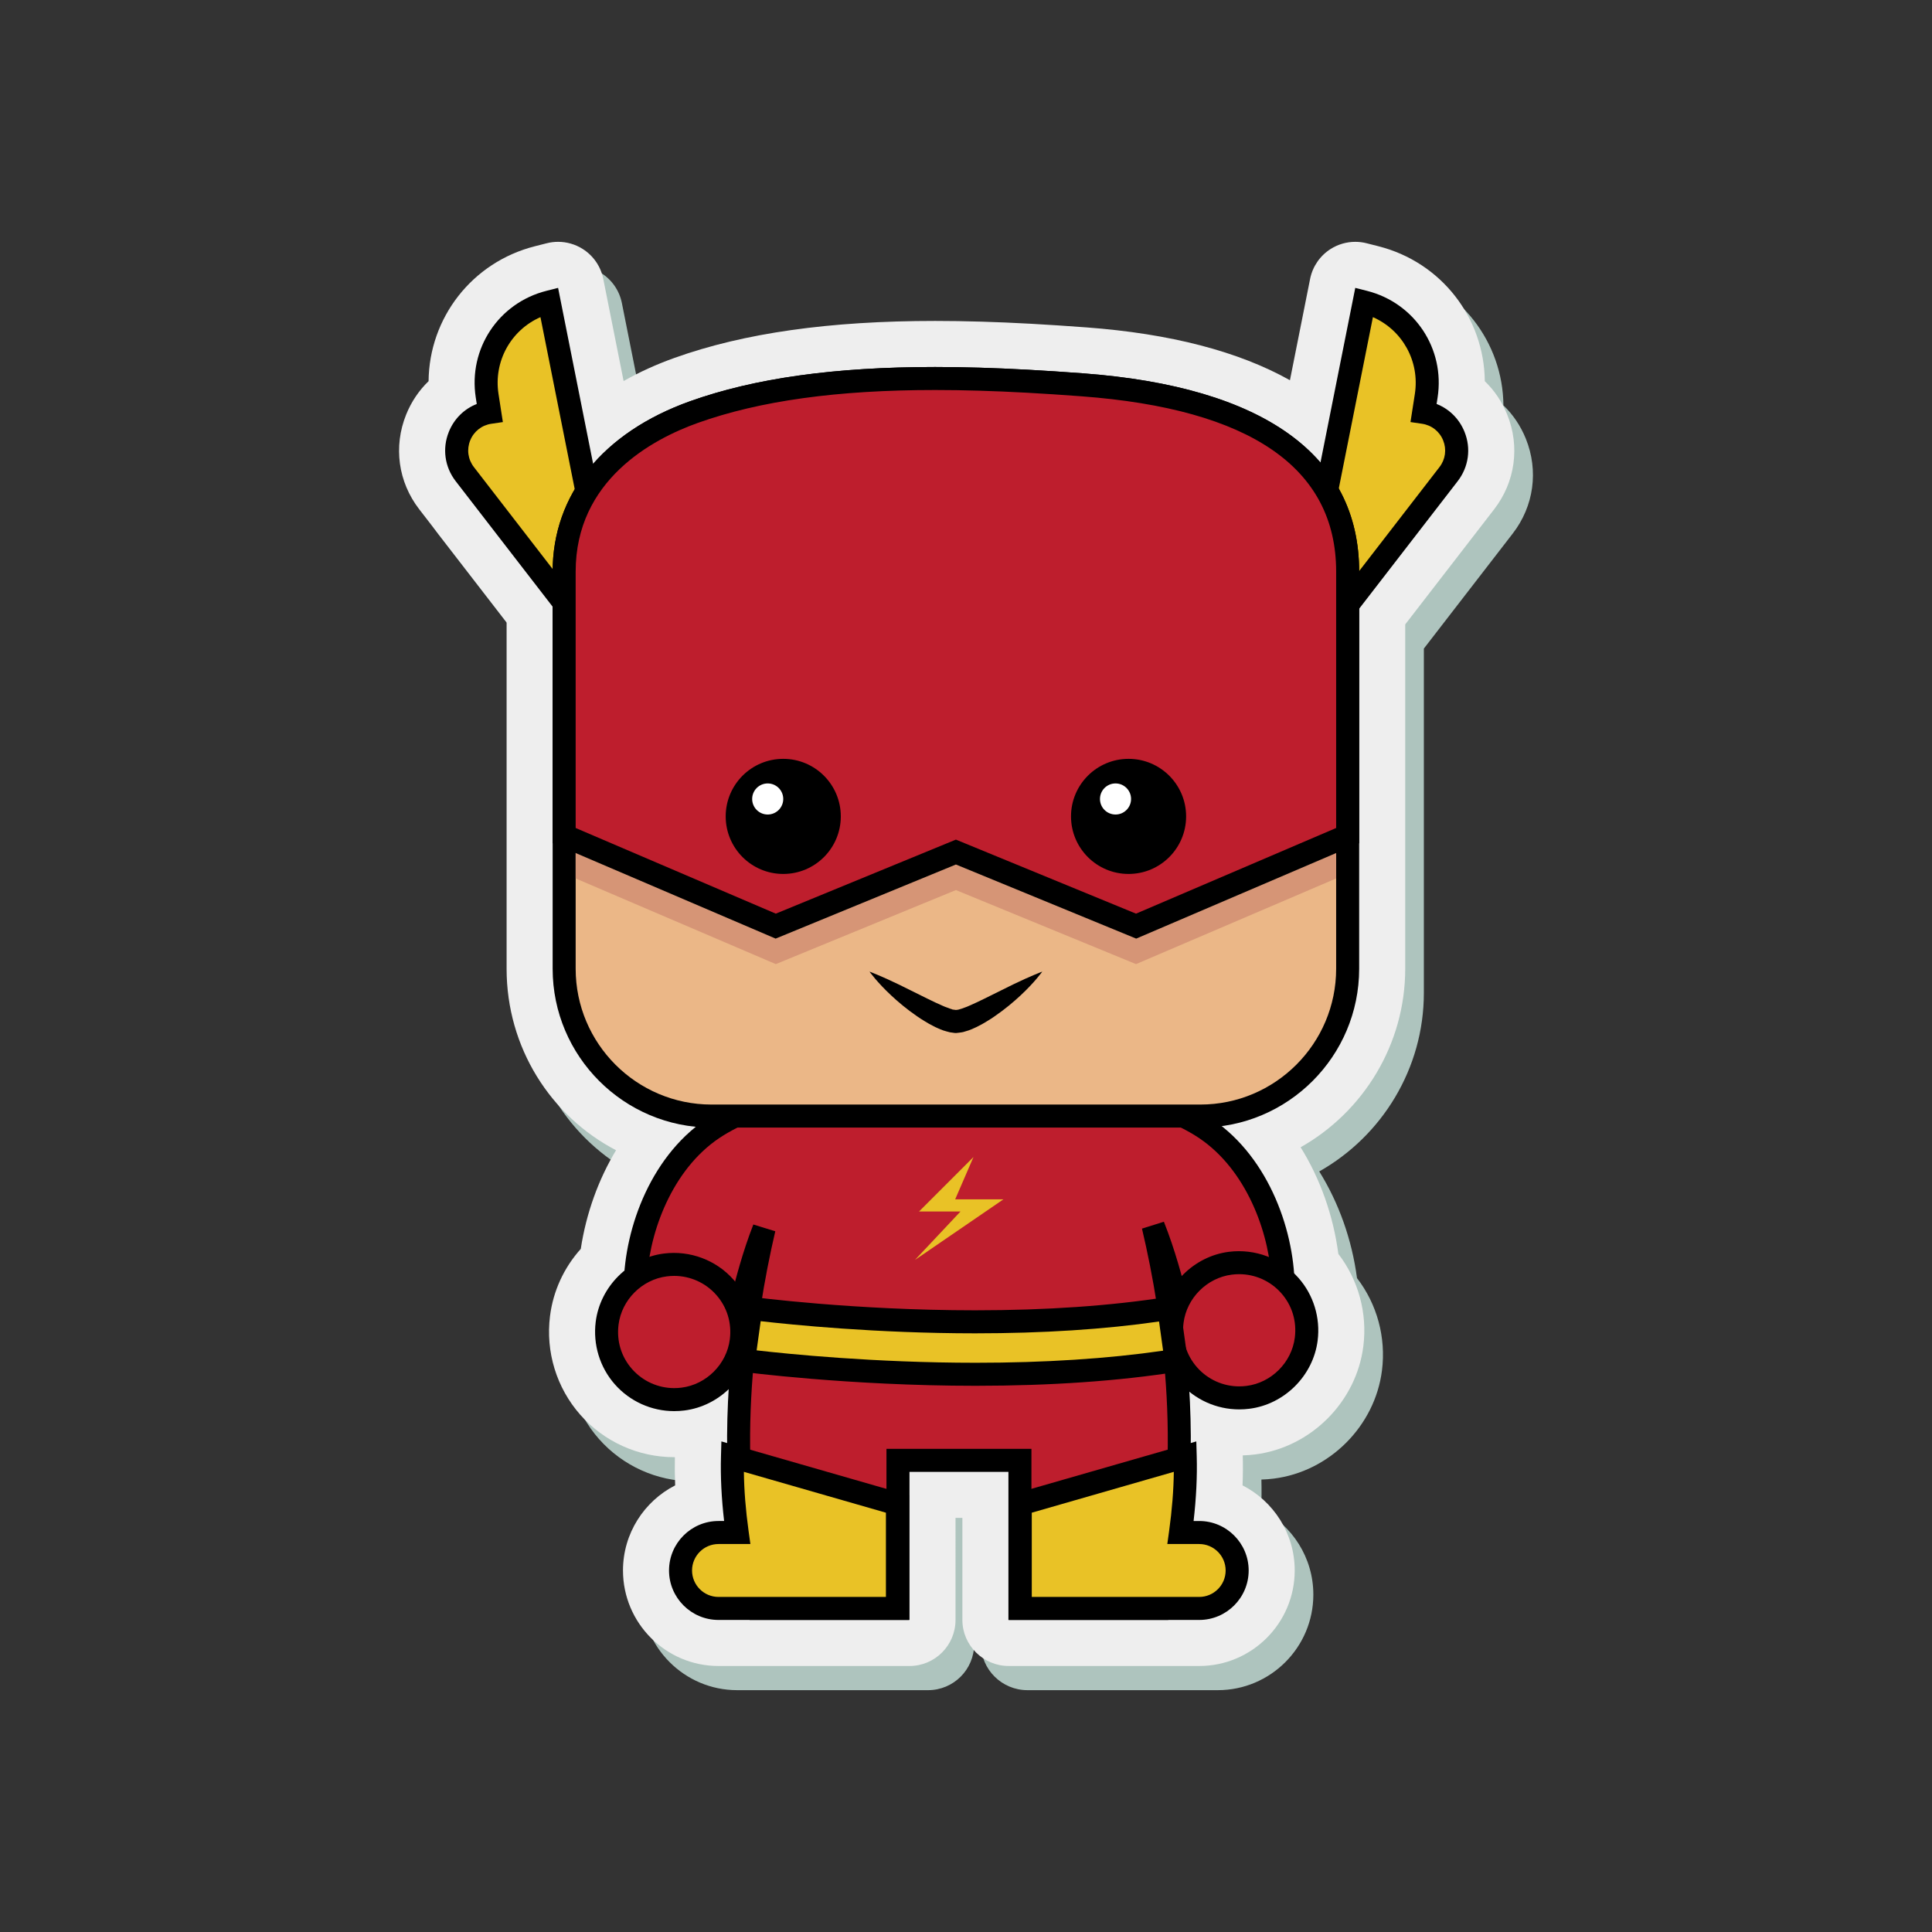 <?xml version="1.0" encoding="utf-8"?>
<!-- Generator: Adobe Illustrator 16.0.0, SVG Export Plug-In . SVG Version: 6.00 Build 0)  -->
<!DOCTYPE svg PUBLIC "-//W3C//DTD SVG 1.1 Tiny//EN" "http://www.w3.org/Graphics/SVG/1.1/DTD/svg11-tiny.dtd">
<svg version="1.1" baseProfile="tiny" id="Layer_1" xmlns="http://www.w3.org/2000/svg" xmlns:xlink="http://www.w3.org/1999/xlink"
	 x="0px" y="0px" width="350px" height="350px" viewBox="0 0 350 350" overflow="scroll" xml:space="preserve">
<rect x="0" y="0" width="350" height="350" fill="#333333" stroke="none"/>
<g>
	<path fill="#AEC4BE" d="M95.152,179.873c0,14.246,7.931,26.666,19.827,32.883c-3.193,5.303-5.41,11.432-6.387,17.869
		c-3.054,3.408-5,7.621-5.572,12.16c-0.819,6.49,1.178,13.012,5.481,17.891c4.305,4.881,10.504,7.682,17.011,7.682
		c0.042,0,0.085,0,0.129,0c-0.039,1.652-0.022,3.359,0.047,5.111c-5.605,2.865-9.45,8.701-9.45,15.414
		c0,9.543,7.763,17.305,17.304,17.305h34.595c4.606,0,8.341-3.732,8.341-8.34v-18.488h1.243v18.488c0,4.607,3.795,8.34,8.4,8.34
		h34.502c9.54,0,17.302-7.762,17.302-17.305c0-6.713-3.845-12.549-9.45-15.414c0.074-1.865,0.087-3.682,0.04-5.434
		c0.747-0.021,1.501-0.078,2.247-0.174c10.084-1.27,18.326-9.512,19.596-19.594c0.756-5.984-0.885-11.998-4.525-16.73
		c-0.926-7.002-3.31-13.65-6.838-19.32c11.374-6.422,18.951-18.645,18.951-32.344v-62.377l16.109-20.854
		c3.823-4.949,4.707-11.367,2.364-17.169c-0.939-2.324-2.322-4.367-4.058-6.04c-0.108-11.439-7.835-21.549-19.289-24.448
		l-2.128-0.539c-0.675-0.171-1.362-0.255-2.048-0.255c-1.562,0-3.107,0.439-4.452,1.288c-1.934,1.221-3.28,3.181-3.729,5.424
		L237.06,73.26c-9.339-5.229-21.671-8.437-36.86-9.568c-7.279-0.542-13.345-0.875-19.085-1.044c-2.86-0.084-5.661-0.127-8.325-0.127
		c-19.175,0-34.624,2.191-47.228,6.698c-3.313,1.185-6.389,2.585-9.214,4.193l-3.688-18.51c-0.447-2.243-1.794-4.203-3.728-5.424
		c-1.345-0.849-2.89-1.288-4.453-1.288c-0.685,0-1.373,0.084-2.048,0.255l-2.126,0.539c-11.453,2.899-19.181,13.01-19.29,24.448
		c-1.736,1.674-3.118,3.717-4.058,6.043c-2.342,5.8-1.458,12.218,2.366,17.167l15.829,20.49V179.873z"/>
	<path fill="#EEEEEE" d="M91.775,175.494c0,14.249,7.931,26.667,19.826,32.885c-3.193,5.301-5.41,11.43-6.387,17.869
		c-3.055,3.408-5,7.619-5.572,12.158c-0.819,6.49,1.178,13.012,5.482,17.893c4.305,4.881,10.504,7.68,17.011,7.682
		c0.042,0,0.085,0,0.129,0c-0.039,1.65-0.022,3.357,0.047,5.109c-5.605,2.867-9.45,8.699-9.45,15.418
		c0,9.539,7.763,17.303,17.304,17.303h34.596c4.605,0,8.34-3.736,8.34-8.342V274.98h1.243v18.488c0,4.605,3.794,8.342,8.401,8.342
		h34.502c9.539,0,17.302-7.764,17.302-17.303c0-6.719-3.846-12.551-9.45-15.418c0.073-1.867,0.086-3.68,0.039-5.432
		c0.748-0.021,1.501-0.078,2.248-0.174c10.084-1.27,18.325-9.512,19.594-19.594c0.757-5.986-0.884-11.998-4.525-16.732
		c-0.924-7-3.308-13.65-6.836-19.318c11.374-6.424,18.951-18.645,18.951-32.346v-62.376l16.109-20.854
		c3.822-4.949,4.706-11.366,2.364-17.169c-0.94-2.324-2.322-4.367-4.058-6.04c-0.109-11.44-7.837-21.55-19.29-24.449l-2.127-0.539
		c-0.676-0.171-1.363-0.255-2.048-0.255c-1.563,0-3.108,0.439-4.452,1.288c-1.934,1.221-3.28,3.181-3.729,5.423l-3.655,18.358
		c-9.34-5.229-21.672-8.436-36.861-9.568c-7.28-0.542-13.345-0.875-19.085-1.044c-2.86-0.084-5.661-0.127-8.324-0.127
		c-19.176,0-34.625,2.19-47.227,6.697c-3.313,1.185-6.39,2.585-9.214,4.193l-3.688-18.51c-0.447-2.242-1.793-4.203-3.728-5.423
		c-1.346-0.849-2.89-1.288-4.452-1.288c-0.686,0-1.374,0.084-2.048,0.255l-2.128,0.538c-11.452,2.899-19.181,13.01-19.289,24.449
		c-1.736,1.673-3.119,3.717-4.059,6.042c-2.343,5.801-1.457,12.218,2.366,17.167l15.829,20.49V175.494z"/>
	<g>
		<g>
			<path fill="#E9C226" d="M257.907,74.705l0.467-3.007c1.195-7.713-3.671-15.069-11.238-16.985l-10.397,52.2l3.128,8.18
				l22.561-29.203C265.693,81.66,263.196,75.478,257.907,74.705z"/>
			<path d="M239.246,119.307l-4.671-12.211l10.944-54.943l2.128,0.539c8.658,2.191,14.156,10.5,12.787,19.326l-0.18,1.166
				c2.282,0.897,4.103,2.683,5.055,5.037c1.22,3.021,0.76,6.365-1.232,8.944L239.246,119.307z M238.9,106.73l1.587,4.148
				l20.289-26.263c1.077-1.394,1.325-3.201,0.665-4.833c-0.658-1.633-2.093-2.76-3.835-3.015l-2.083-0.305l0.79-5.085
				c0.922-5.945-2.268-11.581-7.597-13.925L238.9,106.73z"/>
		</g>
		<g>
			<path fill="#E9C226" d="M88.716,74.705l-0.467-3.007c-1.196-7.713,3.672-15.069,11.238-16.985l10.398,52.2l-3.129,8.18
				L84.197,85.89C80.93,81.66,83.428,75.478,88.716,74.705z"/>
			<path d="M107.378,119.307L82.547,87.165c-1.992-2.58-2.452-5.923-1.232-8.944c0.952-2.354,2.772-4.14,5.055-5.037l-0.181-1.166
				c-1.369-8.826,4.128-17.134,12.787-19.326l2.128-0.539l10.944,54.943L107.378,119.307z M97.908,57.453
				c-5.33,2.344-8.52,7.979-7.597,13.925l0.788,5.085l-2.081,0.305c-1.742,0.255-3.176,1.382-3.835,3.014
				c-0.66,1.632-0.412,3.439,0.666,4.833l20.289,26.263l1.587-4.148L97.908,57.453z"/>
		</g>
		<g>
			<path fill="#BE1E2D" d="M232.45,232.928c-0.121-10.324-5.1-22.988-14.865-29.006c-5.078-3.131-10.582-4.711-15.831-5.461
				c-1.926-5.143-3.306-8.082-3.306-8.082h-24.726h-24.726c0,0-1.38,2.945-3.31,8.094c-5.223,0.756-10.692,2.336-15.742,5.449
				c-9.766,6.018-14.744,18.682-14.866,29.006c0,0,9.871-0.039,18.197,7.072c1.301-4.631,2.538-10.719,5.142-17.414
				c-4.438,19.041-7.28,44.18-0.994,68.799h25.251v-26.83h11.047h11.047v26.83h25.252c6.339-24.83,3.395-50.189-1.11-69.287
				c2.737,6.887,4.011,13.162,5.343,17.902C222.58,232.889,232.45,232.928,232.45,232.928z"/>
			<path d="M211.641,293.469h-28.956v-26.828h-17.924v26.828h-28.957l-0.4-1.568c-4.393-17.203-4.317-34.627-2.57-49.535
				l-0.913-0.781c-7.599-6.488-16.747-6.57-16.839-6.57l-2.108-0.002l0.02-2.107c0.124-10.521,5.074-24.113,15.856-30.758
				c4.396-2.709,9.543-4.572,15.315-5.545c1.707-4.463,2.89-6.996,2.943-7.109l0.563-1.199h52.102l0.563,1.199
				c0.053,0.113,1.233,2.643,2.938,7.092c5.809,0.971,10.985,2.838,15.406,5.563c10.781,6.645,15.732,20.236,15.856,30.758
				l0.024,2.119l-2.118-0.01c-0.087,0-9.235,0.082-16.834,6.57l-0.989,0.846c1.745,14.922,1.805,32.307-2.578,49.471
				L211.641,293.469z M186.855,289.299h21.533c5.905-24.719,2.474-49.846-1.507-66.723l3.968-1.248
				c2.083,5.24,3.358,10.215,4.383,14.211c0.079,0.309,0.156,0.611,0.233,0.912c5.757-3.936,11.71-5.109,14.813-5.461
				c-0.662-8.824-5.067-19.918-13.787-25.293c-4.238-2.613-9.295-4.352-15.032-5.174l-1.224-0.174l-0.434-1.158
				c-1.171-3.121-2.142-5.432-2.707-6.729h-46.746c-0.566,1.301-1.538,3.613-2.71,6.742l-0.433,1.154l-1.221,0.178
				c-5.702,0.824-10.73,2.561-14.946,5.16c-8.721,5.375-13.126,16.469-13.788,25.295c3.108,0.35,9.059,1.523,14.812,5.459
				c0.08-0.311,0.16-0.625,0.242-0.943c1.036-4.051,2.21-8.641,4.17-13.678l3.974,1.229c-3.905,16.752-7.257,41.695-1.393,66.24
				h21.535v-26.83h26.265V289.299z"/>
		</g>
		<g>
			<path fill="#BE1E2D" d="M109.987,239.713c-1.01,8.012,5.728,14.75,13.739,13.74c5.46-0.688,9.868-5.096,10.556-10.557
				c1.01-8.012-5.728-14.75-13.74-13.74C115.082,229.846,110.674,234.254,109.987,239.713z"/>
			<path d="M122.135,255.639C122.135,255.639,122.135,255.639,122.135,255.639c-4.113,0-8.033-1.77-10.754-4.857
				c-2.72-3.084-3.981-7.213-3.463-11.328c0.802-6.363,6-11.563,12.364-12.365c4.739-0.596,9.478,1.191,12.605,4.74
				c2.72,3.084,3.982,7.215,3.464,11.33c-0.802,6.361-6.001,11.563-12.364,12.363C123.371,255.6,122.748,255.639,122.135,255.639z
				 M122.135,231.141c-0.441,0-0.889,0.029-1.332,0.086c-4.502,0.566-8.18,4.246-8.747,8.746c-0.375,2.973,0.496,5.832,2.452,8.051
				c1.931,2.189,4.711,3.445,7.627,3.445c0,0,0,0,0,0c0.439,0,0.887-0.029,1.331-0.084c4.502-0.568,8.18-4.246,8.747-8.748
				c0.375-2.973-0.496-5.832-2.453-8.051C127.829,232.396,125.05,231.141,122.135,231.141z"/>
		</g>
		<g>
			<path fill="#BE1E2D" d="M212.341,239.4c-1.009,8.012,5.729,14.75,13.74,13.74c5.46-0.688,9.869-5.098,10.557-10.557
				c1.01-8.012-5.728-14.75-13.74-13.74C217.438,229.531,213.029,233.941,212.341,239.4z"/>
			<path d="M224.489,255.326L224.489,255.326c-4.112,0-8.032-1.771-10.754-4.857c-2.72-3.084-3.98-7.213-3.464-11.33
				c0.803-6.361,6.003-11.561,12.364-12.363c4.743-0.594,9.479,1.193,12.607,4.74c2.72,3.084,3.982,7.215,3.463,11.33
				c-0.802,6.361-6.001,11.563-12.364,12.363C225.727,255.287,225.104,255.326,224.489,255.326z M224.489,230.828
				c-0.44,0-0.889,0.029-1.331,0.084c-4.502,0.568-8.181,4.246-8.748,8.748c-0.375,2.973,0.497,5.832,2.454,8.051
				c1.93,2.189,4.709,3.443,7.625,3.445c0,0,0,0,0.001,0c0.439,0,0.888-0.029,1.33-0.086c4.503-0.566,8.182-4.244,8.748-8.746
				c0.375-2.973-0.496-5.832-2.454-8.051C230.185,232.084,227.405,230.828,224.489,230.828z"/>
		</g>
		<g>
			<path fill="#EBB787" d="M196.048,69.71c-5.908-0.44-12.187-0.83-18.619-1.019c-17.587-0.519-36.318,0.454-51.733,5.966
				c-13.077,4.675-23.495,14.168-23.495,28.896c0,0,0,3.941,0,9.593v39.618v22.729c0,14.741,11.95,26.69,26.691,26.69h88.56
				c14.74,0,26.689-11.949,26.689-26.69v-22.729v-39.618c0-5.652,0-9.593,0-9.593C244.142,77.805,216.864,71.262,196.048,69.71z"/>
			<path d="M217.452,204.27h-88.56c-15.867,0-28.776-12.91-28.776-28.776v-71.94c0-13.958,9.067-25.206,24.878-30.859
				c11.688-4.179,26.218-6.21,44.419-6.21c2.584,0,5.301,0.042,8.078,0.124c5.61,0.166,11.557,0.491,18.711,1.024
				c32.727,2.438,50.024,14.86,50.024,35.922v71.94C246.227,191.359,233.317,204.27,217.452,204.27z M169.413,70.654
				c-17.714,0-31.785,1.952-43.015,5.967c-8.258,2.953-22.112,10.378-22.112,26.933v71.94c0,13.567,11.038,24.606,24.606,24.606
				h88.56c13.566,0,24.604-11.039,24.604-24.606v-71.94c0-18.794-15.532-29.48-46.164-31.763
				c-7.091-0.529-12.978-0.851-18.526-1.015C174.632,70.694,171.956,70.654,169.413,70.654z"/>
		</g>
		<path d="M188.818,176.018c0,0-1.383,1.941-3.938,4.316c-1.276,1.189-2.833,2.5-4.654,3.752c-0.453,0.318-0.925,0.625-1.426,0.922
			c-0.483,0.307-1.006,0.596-1.55,0.871c-0.262,0.143-0.546,0.277-0.845,0.404s-0.571,0.264-0.903,0.373l-1.024,0.311
			c-0.19,0.045-0.43,0.072-0.645,0.102l-0.332,0.041l-0.166,0.018l-0.083,0.008l-0.042,0.004h-0.021
			c-0.109-0.004,0.214,0.016-0.249-0.01c-0.291-0.041-0.546-0.066-0.864-0.123c-0.408-0.1-0.816-0.215-1.216-0.342
			c-0.378-0.125-0.617-0.246-0.928-0.379c-0.299-0.127-0.583-0.26-0.844-0.404c-0.544-0.273-1.069-0.561-1.552-0.871
			c-0.5-0.297-0.974-0.602-1.425-0.92c-1.823-1.25-3.379-2.561-4.655-3.752c-2.555-2.375-3.935-4.32-3.935-4.32
			s0.563,0.199,1.5,0.602c0.942,0.393,2.264,0.984,3.802,1.727c1.51,0.748,3.272,1.621,5.16,2.555
			c0.925,0.459,1.884,0.914,2.821,1.318c0.238,0.111,0.469,0.201,0.697,0.277c0.216,0.072,0.49,0.195,0.651,0.242
			c0.144,0.035,0.279,0.082,0.417,0.145c0.24,0.041,0.553,0.064,0.827,0.104c-0.455-0.027-0.123-0.01-0.223-0.016l0.005-0.002
			l0.012-0.002l0.023-0.006l0.046-0.01l0.092-0.014c0.066-0.012,0.113,0,0.199-0.018l0.609-0.174
			c0.438-0.172,0.902-0.301,1.373-0.525c0.938-0.4,1.896-0.859,2.822-1.316c1.888-0.934,3.649-1.807,5.16-2.555
			c1.539-0.744,2.858-1.334,3.8-1.729C188.256,176.219,188.818,176.018,188.818,176.018z"/>
		<g>
			<path fill="#E9C226" d="M132.696,263.873c-0.135,4.777,0.267,9.555,0.85,13.756h-3.381c-3.798,0-6.877,3.078-6.877,6.879l0,0
				c0,3.797,3.08,6.877,6.877,6.877h6.207h26.207v-13.756v-5.16L132.696,263.873z"/>
			<path d="M164.664,293.469h-34.5c-4.942,0-8.963-4.021-8.963-8.961c0-4.943,4.021-8.965,8.963-8.965h1.015
				c-0.479-4.158-0.67-8.094-0.567-11.729l0.076-2.689l33.977,9.773V293.469z M130.164,279.715c-2.642,0-4.792,2.15-4.792,4.793
				c0,2.641,2.15,4.791,4.792,4.791h30.329v-15.26l-25.732-7.402c0.042,3.346,0.327,6.934,0.85,10.705l0.329,2.373H130.164z"/>
		</g>
		<g>
			<path fill="#E9C226" d="M214.713,263.873c0.136,4.777-0.268,9.555-0.85,13.756h3.383c3.798,0,6.877,3.078,6.877,6.879l0,0
				c0,3.797-3.079,6.877-6.877,6.877h-6.209h-26.206v-13.756v-5.16L214.713,263.873z"/>
			<path d="M217.246,293.469h-34.501v-22.57l33.978-9.773l0.075,2.689c0.103,3.635-0.087,7.57-0.567,11.729h1.016
				c4.941,0,8.962,4.021,8.962,8.965C226.208,289.447,222.188,293.469,217.246,293.469z M186.916,289.299h30.33
				c2.642,0,4.791-2.15,4.791-4.791c0-2.643-2.149-4.793-4.791-4.793h-5.778l0.33-2.373c0.523-3.77,0.809-7.359,0.851-10.705
				l-25.732,7.402V289.299z"/>
		</g>
		<g>
			<path fill="#E9C226" d="M213.056,246.443c-35.971,5.67-78.342,0-78.342,0l1.309-9.418c0,0,40.955,5.479,75.726,0L213.056,246.443
				z"/>
			<path d="M176.758,251.049c-23.086,0-42.131-2.514-42.32-2.537l-2.078-0.281l1.883-13.547l2.056,0.273
				c0.181,0.025,18.338,2.418,40.363,2.418c12.918,0,24.613-0.811,34.761-2.41l2.098-0.33l1.884,13.549l-2.023,0.32
				C202.666,250.191,190.344,251.049,176.758,251.049z M137.071,244.629c5.505,0.637,21.291,2.248,39.687,2.248
				c12.518,0,23.927-0.736,33.949-2.188l-0.734-5.287c-9.861,1.422-21.055,2.143-33.311,2.143c-17.988,0-33.442-1.578-38.856-2.203
				L137.071,244.629z"/>
		</g>
		<polygon fill="#E9C226" points="176.358,209.605 166.494,219.471 174.007,219.471 165.755,228.246 181.773,217.275 
			173.036,217.275 		"/>
		<path fill="#D69576" d="M195.893,80.931c-7.091-0.529-12.978-0.851-18.526-1.015c-2.734-0.081-5.41-0.122-7.953-0.122
			c-17.714,0-31.785,1.952-43.015,5.967c-8.258,2.953-22.112,10.378-22.112,26.932v46.446l36.258,15.519l32.627-13.414
			l32.628,13.414l36.257-15.519v-46.446C242.057,93.9,226.524,83.214,195.893,80.931z"/>
		<g>
			<path fill="#BE1E2D" d="M140.528,167.778l32.644-13.42l32.644,13.42l38.326-16.404v-38.228c0-5.652,0-9.593,0-9.593
				c0-25.748-27.277-32.291-48.094-33.843c-5.908-0.44-12.187-0.83-18.619-1.019c-17.587-0.519-36.318,0.454-51.733,5.966
				c-13.077,4.675-23.495,14.168-23.495,28.896c0,0,0,3.941,0,9.593v38.228L140.528,167.778z"/>
			<path d="M205.832,170.039l-32.661-13.426l-32.66,13.426l-40.396-17.29v-49.196c0-13.958,9.067-25.206,24.878-30.859
				c11.688-4.179,26.218-6.21,44.419-6.21c2.584,0,5.301,0.042,8.078,0.124c5.61,0.166,11.557,0.491,18.711,1.024
				c32.727,2.438,50.024,14.86,50.024,35.922v49.196L205.832,170.039z M104.286,149.999l36.258,15.518l32.627-13.414l32.628,13.414
				l36.257-15.518v-46.445c0-18.794-15.532-29.48-46.164-31.763c-7.091-0.529-12.978-0.851-18.526-1.015
				c-2.734-0.081-5.41-0.122-7.953-0.122c-17.714,0-31.785,1.952-43.015,5.967c-8.258,2.953-22.112,10.378-22.112,26.933V149.999z"
				/>
		</g>
		<g>
			<circle cx="141.893" cy="147.898" r="10.426"/>
			<circle cx="204.45" cy="147.898" r="10.426"/>
			<circle fill="#FFFFFF" cx="139.077" cy="144.742" r="2.816"/>
			<circle fill="#FFFFFF" cx="202.087" cy="144.742" r="2.816"/>
		</g>
	</g>
</g>
</svg>
